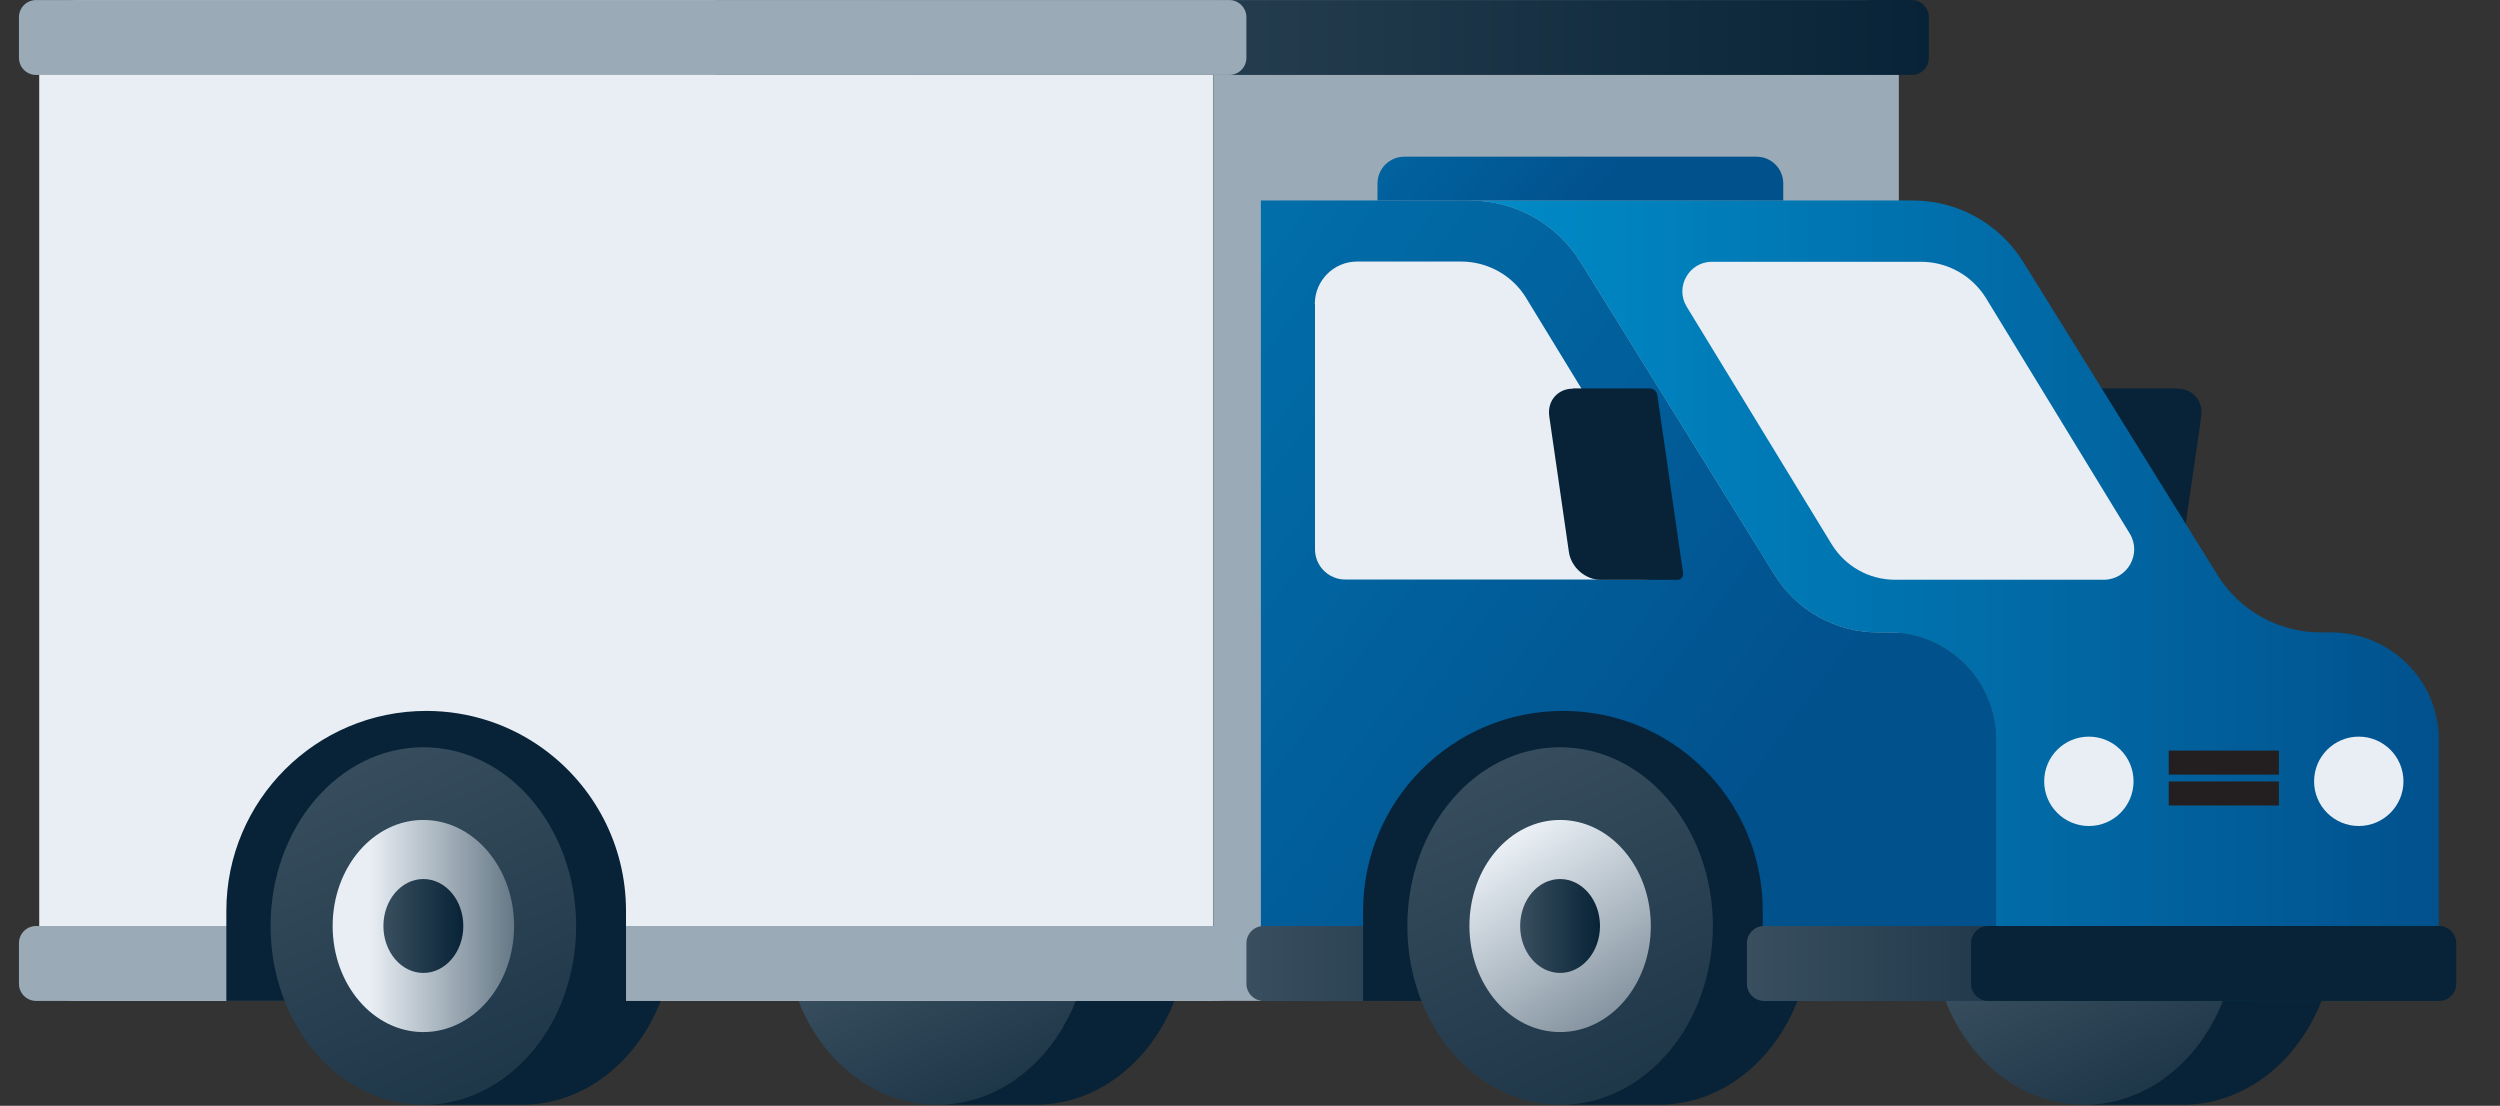 <svg width="52" height="23" viewBox="0 0 52 23" fill="none" xmlns="http://www.w3.org/2000/svg">
<rect x="0" y="0" width="52" height="23" fill="#333333" stroke="none"/>
<path d="M45.289 8.079H43.697C43.617 8.079 43.547 8.14 43.538 8.22L43.003 11.919C42.993 11.999 43.045 12.06 43.125 12.06H44.716C45.035 12.06 45.331 11.802 45.378 11.482L45.786 8.661C45.833 8.342 45.612 8.084 45.293 8.084L45.289 8.079Z" fill="#082337"/>
<path d="M1.586 0.001H25.23V20.819H1.586C1.159 20.819 0.816 20.472 0.816 20.049V0.775C0.816 0.348 1.164 0.006 1.586 0.006V0.001Z" fill="#E8EEF4"/>
<path d="M39.496 20.818H25.235V0H38.726C39.153 0 39.496 0.348 39.496 0.77V20.814V20.818Z" fill="#9BAAB7"/>
<path d="M41.519 15.393V20.82H26.226V4.17H30.577C31.511 4.17 32.38 4.653 32.872 5.447L36.909 11.953C37.369 12.699 38.186 13.154 39.059 13.154H39.275C40.514 13.154 41.519 14.154 41.519 15.393Z" fill="url(#paint0_linear_508_8337)"/>
<path d="M50.729 15.393V20.82H41.519V15.393C41.519 14.154 40.514 13.154 39.275 13.154H39.059C38.186 13.154 37.37 12.699 36.909 11.953L32.873 5.447C32.38 4.653 31.511 4.17 30.577 4.17H39.787C40.721 4.17 41.589 4.653 42.082 5.447L46.119 11.953C46.579 12.699 47.396 13.154 48.269 13.154H48.485C49.724 13.154 50.729 14.154 50.729 15.393Z" fill="url(#paint1_linear_508_8337)"/>
<path d="M24.428 20.818C23.93 22.09 22.827 22.978 21.55 22.978H19.49C20.039 22.978 20.555 22.813 21.006 22.527C21.053 22.503 21.095 22.471 21.137 22.438C21.424 22.236 21.677 21.983 21.893 21.692C21.94 21.626 21.987 21.56 22.029 21.49C22.076 21.419 22.118 21.349 22.156 21.274C22.241 21.128 22.316 20.973 22.372 20.818H24.428Z" fill="#082337"/>
<path d="M22.372 20.818C22.316 20.973 22.241 21.128 22.156 21.274C22.119 21.349 22.076 21.419 22.03 21.49C21.987 21.56 21.94 21.626 21.893 21.692C21.677 21.983 21.424 22.236 21.138 22.438C21.095 22.471 21.049 22.499 21.006 22.527C20.556 22.813 20.039 22.978 19.49 22.978C18.209 22.978 17.105 22.09 16.608 20.818H22.372Z" fill="url(#paint2_linear_508_8337)"/>
<path d="M48.288 20.818C47.79 22.09 46.687 22.978 45.41 22.978H43.35C43.899 22.978 44.415 22.813 44.866 22.527C44.913 22.503 44.955 22.471 44.997 22.438C45.284 22.236 45.537 21.983 45.753 21.692C45.8 21.626 45.847 21.56 45.889 21.49C45.936 21.419 45.978 21.349 46.016 21.274C46.1 21.128 46.175 20.973 46.232 20.818H48.288Z" fill="#082337"/>
<path d="M46.232 20.818C46.175 20.973 46.1 21.128 46.016 21.274C45.978 21.349 45.936 21.419 45.889 21.49C45.847 21.56 45.8 21.626 45.753 21.692C45.537 21.983 45.283 22.236 44.997 22.438C44.955 22.471 44.908 22.499 44.866 22.527C44.415 22.813 43.899 22.978 43.349 22.978C42.068 22.978 40.965 22.09 40.467 20.818H46.232Z" fill="url(#paint3_linear_508_8337)"/>
<path d="M29.206 3.259H36.534C36.843 3.259 37.092 3.508 37.092 3.817V4.169H28.652V3.817C28.652 3.508 28.901 3.259 29.211 3.259H29.206Z" fill="url(#paint4_linear_508_8337)"/>
<path d="M27.352 6.328V11.425C27.352 11.773 27.634 12.054 27.981 12.054H34.192C34.684 12.054 34.985 11.514 34.731 11.092L31.746 6.201C31.46 5.727 30.943 5.44 30.389 5.44H28.23C27.742 5.44 27.348 5.835 27.348 6.323L27.352 6.328Z" fill="#E8EEF4"/>
<path d="M43.758 12.059H39.416C38.876 12.059 38.379 11.778 38.097 11.318L35.083 6.379C34.834 5.971 35.13 5.445 35.609 5.445H39.956C40.51 5.445 41.021 5.732 41.312 6.206L44.298 11.097C44.556 11.519 44.251 12.059 43.758 12.059Z" fill="#E8EEF4"/>
<path d="M43.449 17.181C43.962 17.181 44.378 16.765 44.378 16.252C44.378 15.738 43.962 15.322 43.449 15.322C42.935 15.322 42.519 15.738 42.519 16.252C42.519 16.765 42.935 17.181 43.449 17.181Z" fill="#E8EEF4"/>
<path d="M49.062 17.181C49.575 17.181 49.992 16.765 49.992 16.252C49.992 15.738 49.575 15.322 49.062 15.322C48.549 15.322 48.133 15.738 48.133 16.252C48.133 16.765 48.549 17.181 49.062 17.181Z" fill="#E8EEF4"/>
<path d="M45.11 15.862H47.401" stroke="#231F20" stroke-width="0.5" stroke-miterlimit="10"/>
<path d="M45.11 16.504H47.401" stroke="#231F20" stroke-width="0.5" stroke-miterlimit="10"/>
<path d="M32.722 8.079H34.313C34.393 8.079 34.464 8.14 34.473 8.22L35.008 11.919C35.017 11.999 34.966 12.06 34.886 12.06H33.295C32.976 12.06 32.68 11.802 32.633 11.482L32.225 8.661C32.178 8.342 32.398 8.084 32.717 8.084L32.722 8.079Z" fill="#082337"/>
<path d="M35.258 19.261H26.282C26.085 19.261 25.926 19.421 25.926 19.617V20.462C25.926 20.659 26.085 20.819 26.282 20.819H35.258C35.455 20.819 35.614 20.659 35.614 20.462V19.617C35.614 19.421 35.455 19.261 35.258 19.261Z" fill="url(#paint5_linear_508_8337)"/>
<path d="M25.338 19.261H12.993C12.796 19.261 12.636 19.421 12.636 19.617V20.462C12.636 20.659 12.796 20.819 12.993 20.819H25.338C25.535 20.819 25.695 20.659 25.695 20.462V19.617C25.695 19.421 25.535 19.261 25.338 19.261Z" fill="#9BAAB7"/>
<path d="M8.449 19.261H0.751C0.554 19.261 0.394 19.421 0.394 19.617V20.462C0.394 20.659 0.554 20.819 0.751 20.819H8.449C8.646 20.819 8.806 20.659 8.806 20.462V19.617C8.806 19.421 8.646 19.261 8.449 19.261Z" fill="#9BAAB7"/>
<path d="M39.764 0.001H14.946C14.749 0.001 14.589 0.161 14.589 0.358V1.203C14.589 1.4 14.749 1.559 14.946 1.559H39.764C39.961 1.559 40.12 1.4 40.12 1.203V0.358C40.12 0.161 39.961 0.001 39.764 0.001Z" fill="url(#paint6_linear_508_8337)"/>
<path d="M37.388 20.819C36.891 22.091 35.787 22.978 34.511 22.978H32.45C33.731 22.978 34.835 22.091 35.332 20.819H28.352V18.946C28.352 16.651 30.216 14.787 32.511 14.787C33.417 14.787 34.262 15.078 34.947 15.576L34.952 15.58C35.989 16.336 36.665 17.561 36.665 18.946V20.819H37.388Z" fill="#082337"/>
<path d="M46.072 19.261H36.693C36.496 19.261 36.336 19.421 36.336 19.617V20.462C36.336 20.659 36.496 20.819 36.693 20.819H46.072C46.269 20.819 46.429 20.659 46.429 20.462V19.617C46.429 19.421 46.269 19.261 46.072 19.261Z" fill="url(#paint7_linear_508_8337)"/>
<path d="M32.45 22.978C34.205 22.978 35.628 21.314 35.628 19.261C35.628 17.207 34.205 15.543 32.45 15.543C30.695 15.543 29.273 17.207 29.273 19.261C29.273 21.314 30.695 22.978 32.45 22.978Z" fill="url(#paint8_linear_508_8337)"/>
<path d="M32.45 21.467C33.493 21.467 34.337 20.479 34.337 19.261C34.337 18.042 33.493 17.055 32.45 17.055C31.408 17.055 30.564 18.042 30.564 19.261C30.564 20.479 31.408 21.467 32.45 21.467Z" fill="url(#paint9_linear_508_8337)"/>
<path d="M32.45 20.237C32.908 20.237 33.28 19.8 33.28 19.261C33.28 18.721 32.908 18.284 32.45 18.284C31.991 18.284 31.619 18.721 31.619 19.261C31.619 19.8 31.991 20.237 32.45 20.237Z" fill="url(#paint10_linear_508_8337)"/>
<path d="M50.733 19.261H41.355C41.158 19.261 40.998 19.421 40.998 19.617V20.462C40.998 20.659 41.158 20.819 41.355 20.819H50.733C50.931 20.819 51.09 20.659 51.09 20.462V19.617C51.09 19.421 50.931 19.261 50.733 19.261Z" fill="#082337"/>
<path d="M13.744 20.819C13.246 22.091 12.143 22.978 10.867 22.978H8.806C10.087 22.978 11.191 22.091 11.688 20.819H4.708V18.946C4.708 16.651 6.572 14.787 8.867 14.787C9.773 14.787 10.618 15.078 11.303 15.576L11.308 15.58C12.345 16.336 13.021 17.561 13.021 18.946V20.819H13.744Z" fill="#082337"/>
<path d="M8.806 22.978C10.561 22.978 11.984 21.314 11.984 19.261C11.984 17.207 10.561 15.543 8.806 15.543C7.051 15.543 5.628 17.207 5.628 19.261C5.628 21.314 7.051 22.978 8.806 22.978Z" fill="url(#paint11_linear_508_8337)"/>
<path d="M8.806 21.467C9.848 21.467 10.693 20.479 10.693 19.261C10.693 18.042 9.848 17.055 8.806 17.055C7.764 17.055 6.919 18.042 6.919 19.261C6.919 20.479 7.764 21.467 8.806 21.467Z" fill="url(#paint12_linear_508_8337)"/>
<path d="M8.806 20.237C9.265 20.237 9.637 19.8 9.637 19.261C9.637 18.721 9.265 18.284 8.806 18.284C8.347 18.284 7.975 18.721 7.975 19.261C7.975 19.8 8.347 20.237 8.806 20.237Z" fill="url(#paint13_linear_508_8337)"/>
<path d="M25.568 0.001H0.751C0.554 0.001 0.394 0.161 0.394 0.358V1.203C0.394 1.4 0.554 1.559 0.751 1.559H25.568C25.765 1.559 25.925 1.4 25.925 1.203V0.358C25.925 0.161 25.765 0.001 25.568 0.001Z" fill="#9BAAB7"/>
<defs>
<linearGradient id="paint0_linear_508_8337" x1="10.346" y1="-1.181" x2="35.698" y2="17.557" gradientUnits="userSpaceOnUse">
<stop stop-color="#008CC8"/>
<stop offset="1" stop-color="#01518D"/>
</linearGradient>
<linearGradient id="paint1_linear_508_8337" x1="30.577" y1="12.492" x2="50.729" y2="12.492" gradientUnits="userSpaceOnUse">
<stop stop-color="#008CC8"/>
<stop offset="1" stop-color="#01518D"/>
</linearGradient>
<linearGradient id="paint2_linear_508_8337" x1="18.899" y1="19.495" x2="21.588" y2="25.522" gradientUnits="userSpaceOnUse">
<stop stop-color="#394F5F"/>
<stop offset="1" stop-color="#082337"/>
</linearGradient>
<linearGradient id="paint3_linear_508_8337" x1="42.758" y1="19.495" x2="45.448" y2="25.522" gradientUnits="userSpaceOnUse">
<stop stop-color="#394F5F"/>
<stop offset="1" stop-color="#082337"/>
</linearGradient>
<linearGradient id="paint4_linear_508_8337" x1="23.855" y1="-4.111" x2="33.154" y2="4.122" gradientUnits="userSpaceOnUse">
<stop stop-color="#008CC8"/>
<stop offset="1" stop-color="#01518D"/>
</linearGradient>
<linearGradient id="paint5_linear_508_8337" x1="25.926" y1="20.04" x2="35.61" y2="20.04" gradientUnits="userSpaceOnUse">
<stop stop-color="#394F5F"/>
<stop offset="1" stop-color="#082337"/>
</linearGradient>
<linearGradient id="paint6_linear_508_8337" x1="14.589" y1="0.78" x2="40.116" y2="0.78" gradientUnits="userSpaceOnUse">
<stop stop-color="#394F5F"/>
<stop offset="1" stop-color="#082337"/>
</linearGradient>
<linearGradient id="paint7_linear_508_8337" x1="36.336" y1="20.04" x2="46.429" y2="20.04" gradientUnits="userSpaceOnUse">
<stop stop-color="#394F5F"/>
<stop offset="1" stop-color="#082337"/>
</linearGradient>
<linearGradient id="paint8_linear_508_8337" x1="30.723" y1="15.398" x2="36.506" y2="28.348" gradientUnits="userSpaceOnUse">
<stop stop-color="#394F5F"/>
<stop offset="1" stop-color="#082337"/>
</linearGradient>
<linearGradient id="paint9_linear_508_8337" x1="31.338" y1="17.566" x2="36.483" y2="25.396" gradientUnits="userSpaceOnUse">
<stop stop-color="#E8EEF4"/>
<stop offset="1" stop-color="#082337"/>
</linearGradient>
<linearGradient id="paint10_linear_508_8337" x1="31.614" y1="19.261" x2="33.28" y2="19.261" gradientUnits="userSpaceOnUse">
<stop stop-color="#394F5F"/>
<stop offset="1" stop-color="#082337"/>
</linearGradient>
<linearGradient id="paint11_linear_508_8337" x1="7.083" y1="15.398" x2="12.866" y2="28.348" gradientUnits="userSpaceOnUse">
<stop stop-color="#394F5F"/>
<stop offset="1" stop-color="#082337"/>
</linearGradient>
<linearGradient id="paint12_linear_508_8337" x1="7.698" y1="-21.901" x2="12.843" y2="-21.901" gradientUnits="userSpaceOnUse">
<stop stop-color="#E8EEF4"/>
<stop offset="1" stop-color="#082337"/>
</linearGradient>
<linearGradient id="paint13_linear_508_8337" x1="7.975" y1="19.261" x2="9.641" y2="19.261" gradientUnits="userSpaceOnUse">
<stop stop-color="#394F5F"/>
<stop offset="1" stop-color="#082337"/>
</linearGradient>
</defs>
</svg>
